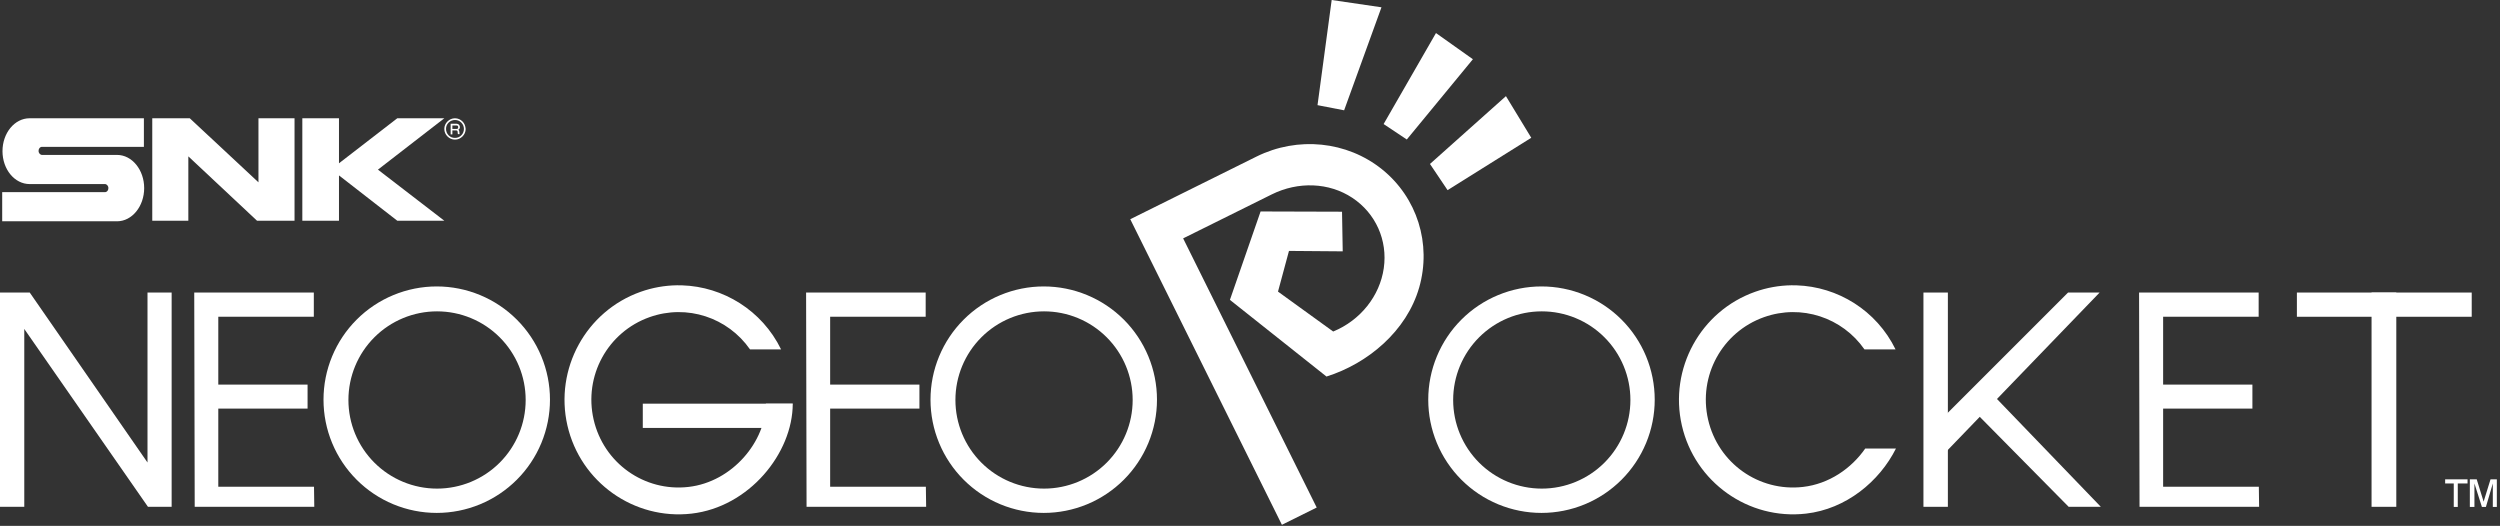 <svg width="561" height="118" viewBox="0 0 561 118" fill="none" xmlns="http://www.w3.org/2000/svg">
<rect x="0" y="0" width="561" height="118" fill="#333333" stroke="none"/>
<path d="M38.515 113.729H33.203L5.448 73.819V113.729H0V65.647H6.674L33.099 103.786V65.647H38.515V113.729Z" fill="white"/>
<path d="M70.525 113.729H43.691L43.588 65.647H70.421V71.081H48.985V86.299H69.019V91.693H48.985V109.222H70.464L70.525 113.729Z" fill="white"/>
<path d="M98.004 64.277C94.667 64.277 91.363 64.935 88.28 66.212C85.197 67.489 82.396 69.36 80.037 71.72C77.677 74.079 75.805 76.881 74.528 79.964C73.251 83.046 72.594 86.351 72.594 89.688C72.594 93.025 73.251 96.329 74.528 99.412C75.805 102.495 77.677 105.296 80.037 107.656C82.396 110.015 85.197 111.887 88.28 113.164C91.363 114.441 94.667 115.098 98.004 115.098C101.341 115.098 104.646 114.441 107.729 113.164C110.811 111.887 113.613 110.015 115.972 107.656C118.332 105.296 120.204 102.495 121.481 99.412C122.758 96.329 123.415 93.025 123.415 89.688C123.415 86.351 122.758 83.046 121.481 79.964C120.204 76.881 118.332 74.079 115.972 71.72C113.613 69.36 110.811 67.489 107.729 66.212C104.646 64.935 101.341 64.277 98.004 64.277ZM98.072 69.868C100.684 69.868 103.27 70.382 105.683 71.382C108.096 72.381 110.288 73.846 112.135 75.693C113.982 77.54 115.447 79.732 116.446 82.145C117.446 84.558 117.96 87.144 117.96 89.756C117.96 95.031 115.864 100.089 112.135 103.819C108.405 107.548 103.346 109.643 98.072 109.643C92.797 109.643 87.739 107.548 84.01 103.818C80.28 100.089 78.185 95.031 78.185 89.756C78.185 84.482 80.28 79.423 84.009 75.693C87.739 71.964 92.797 69.868 98.072 69.868V69.868Z" fill="white"/>
<path d="M234.216 64.277C230.879 64.277 227.574 64.935 224.491 66.212C221.409 67.489 218.607 69.36 216.248 71.72C213.888 74.079 212.016 76.881 210.739 79.964C209.462 83.046 208.805 86.351 208.805 89.688C208.805 93.025 209.462 96.329 210.739 99.412C212.016 102.495 213.888 105.296 216.248 107.656C218.607 110.015 221.409 111.887 224.491 113.164C227.574 114.441 230.879 115.098 234.216 115.098C237.553 115.098 240.857 114.441 243.94 113.164C247.023 111.887 249.824 110.015 252.184 107.656C254.543 105.296 256.415 102.495 257.692 99.412C258.969 96.329 259.626 93.025 259.626 89.688C259.626 86.351 258.969 83.046 257.692 79.964C256.415 76.881 254.543 74.079 252.184 71.72C249.824 69.36 247.023 67.489 243.94 66.212C240.857 64.935 237.553 64.277 234.216 64.277V64.277ZM234.283 69.868C236.895 69.868 239.481 70.382 241.894 71.382C244.307 72.381 246.499 73.846 248.346 75.693C250.193 77.54 251.658 79.732 252.657 82.145C253.657 84.558 254.171 87.144 254.171 89.756C254.171 95.031 252.076 100.089 248.346 103.819C244.616 107.548 239.558 109.643 234.283 109.643C229.009 109.643 223.95 107.548 220.221 103.818C216.491 100.089 214.396 95.031 214.396 89.756C214.396 84.482 216.491 79.423 220.221 75.693C223.95 71.964 229.009 69.868 234.283 69.868H234.283Z" fill="white"/>
<path d="M151.887 64.019C149.172 64.058 146.424 64.535 143.742 65.487C131.484 69.84 124.413 82.783 127.33 95.491C130.248 108.199 142.261 116.733 155.182 115.256C168.102 113.78 177.892 101.699 177.892 90.585H171.864C171.864 98.985 164.409 108.135 154.497 109.267C144.585 110.4 135.453 103.922 133.208 94.142C130.963 84.362 136.355 74.508 145.762 71.168C154.173 68.181 163.33 71.266 168.301 78.401H175.273C170.996 69.647 162.292 64.319 153.047 64.029C152.661 64.017 152.274 64.014 151.887 64.019V64.019Z" fill="white"/>
<path d="M177.892 90.585H144.242V96.027H173.714L177.892 90.585Z" fill="white"/>
<path d="M207.826 113.729H180.992L180.889 65.647H207.722V71.081H186.286V86.299H206.32V91.693H186.286V109.222H207.765L207.826 113.729Z" fill="white"/>
<path d="M345.909 64.277C342.572 64.277 339.268 64.935 336.185 66.212C333.102 67.489 330.301 69.36 327.941 71.72C325.581 74.079 323.71 76.881 322.433 79.964C321.156 83.046 320.498 86.351 320.498 89.688C320.498 93.025 321.156 96.329 322.433 99.412C323.71 102.495 325.581 105.296 327.941 107.656C330.301 110.015 333.102 111.887 336.185 113.164C339.268 114.441 342.572 115.098 345.909 115.098C349.246 115.098 352.55 114.441 355.633 113.164C358.716 111.887 361.517 110.015 363.877 107.656C366.236 105.296 368.108 102.495 369.385 99.412C370.662 96.329 371.319 93.025 371.319 89.688C371.319 86.351 370.662 83.046 369.385 79.964C368.108 76.881 366.236 74.079 363.877 71.72C361.517 69.36 358.716 67.489 355.633 66.212C352.55 64.935 349.246 64.277 345.909 64.277V64.277ZM345.976 69.868C348.588 69.868 351.174 70.382 353.587 71.382C356 72.381 358.193 73.846 360.039 75.693C361.886 77.54 363.351 79.732 364.351 82.145C365.35 84.558 365.864 87.144 365.864 89.756C365.864 95.031 363.769 100.089 360.039 103.819C356.309 107.548 351.251 109.643 345.976 109.643C340.702 109.643 335.644 107.548 331.914 103.818C328.185 100.089 326.089 95.031 326.089 89.756C326.089 84.482 328.184 79.423 331.914 75.693C335.643 71.964 340.702 69.868 345.976 69.868H345.976Z" fill="white"/>
<path d="M401.97 64.018V64.019C399.256 64.059 396.508 64.535 393.826 65.487C381.568 69.84 374.497 82.783 377.414 95.492C380.332 108.2 392.345 116.733 405.266 115.256C414.262 114.228 421.736 108.058 425.449 100.653H418.557C415.448 105.12 410.445 108.597 404.581 109.268C394.669 110.4 385.537 103.922 383.292 94.142C381.047 84.362 386.439 74.509 395.846 71.168C404.257 68.181 413.414 71.266 418.385 78.401H425.357C421.08 69.647 412.376 64.319 403.131 64.029C402.745 64.017 402.358 64.014 401.97 64.019V64.018Z" fill="white"/>
<path d="M506.945 113.729H480.112L480.008 65.647H506.842V71.081H485.406V86.299H505.44V91.693H485.406V109.222H506.884L506.945 113.729Z" fill="white"/>
<path d="M431.621 65.647H437.102V113.729H431.621V65.647Z" fill="white"/>
<path d="M464.208 113.729H471.427L446.5 87.849L442.005 91.254L464.208 113.729Z" fill="white"/>
<path d="M464.072 65.647H471.155L434.241 103.922L435.74 93.978L464.072 65.647Z" fill="white"/>
<path d="M515.423 65.647H554.652V71.081H515.423V65.647Z" fill="white"/>
<path d="M532.177 65.647H537.729V113.729H532.177V65.647Z" fill="white"/>
<path d="M275.994 67.291L282.876 47.453L301.151 47.508L301.307 56.402L289.246 56.305L286.782 65.435L299.166 74.393C305.269 71.886 309.625 66.432 310.521 60.176C311.416 53.921 308.708 47.865 303.462 44.391C298.216 40.917 291.297 40.689 285.385 43.623L265.497 53.492L295.469 113.889L287.66 117.764L253.631 49.193L281.938 35.145C291.211 30.544 302.245 31.659 310.128 37.995C318.011 44.331 321.276 54.708 318.468 64.506C315.661 74.304 306.938 81.576 297.663 84.497L275.994 67.291Z" fill="white"/>
<path d="M298.829 0L295.65 23.597L301.622 24.753L310.001 1.637L298.829 0Z" fill="white"/>
<path d="M322.233 7.416L310.483 27.835L315.684 31.303L330.517 13.291L322.233 7.416Z" fill="white"/>
<path d="M337.933 21.575L320.885 36.792L324.834 42.668L343.615 30.917L337.933 21.575Z" fill="white"/>
<path fill-rule="evenodd" clip-rule="evenodd" d="M554.232 107.567V113.753H555.263V108.488L556.938 113.753H557.84L559.387 108.488V113.753H560.289V107.567H558.871L557.325 112.569L555.778 107.567H554.232ZM550.623 108.489V113.753H551.525V108.489H553.716V107.567H548.69V108.489H550.623Z" fill="white"/>
<path d="M0.558 33.922C0.558 38.002 3.278 41.304 6.645 41.304H23.547C23.936 41.304 24.324 41.693 24.324 42.211C24.324 42.729 24 43.118 23.547 43.118H0.493V49.658H26.267C29.634 49.658 32.354 46.291 32.354 42.211C32.354 38.131 29.634 34.764 26.267 34.764H9.43C9.041 34.764 8.653 34.376 8.653 33.858C8.653 33.339 8.977 32.951 9.43 32.951H32.289V26.54H6.646C3.279 26.54 0.559 29.842 0.559 33.922H0.558Z" fill="white"/>
<path d="M34.168 26.54V49.529H42.263V35.088L57.675 49.529H66.094V26.54H57.999V40.916L42.586 26.54H34.168Z" fill="white"/>
<path d="M76.067 36.642V26.54H67.842V49.529H76.067V39.362L89.148 49.529H99.703L84.809 38.067L99.703 26.54H89.148L76.067 36.642Z" fill="white"/>
<path fill-rule="evenodd" clip-rule="evenodd" d="M102.097 26.54C102.744 26.54 103.326 26.799 103.781 27.252H103.781C104.235 27.705 104.428 28.224 104.493 28.936C104.493 29.583 104.235 30.166 103.781 30.619C103.327 31.073 102.745 31.332 102.097 31.332C101.45 31.332 100.867 31.073 100.413 30.619C99.96 30.166 99.701 29.583 99.701 28.936C99.701 28.288 99.96 27.705 100.413 27.252C100.868 26.799 101.45 26.54 102.097 26.54ZM102.097 30.944C102.68 30.944 103.133 30.749 103.522 30.361C103.91 29.972 104.104 29.454 104.104 28.936C104.104 28.418 103.91 27.9 103.522 27.511C103.133 27.123 102.68 26.929 102.097 26.929C101.579 26.929 101.061 27.123 100.672 27.511C100.284 27.9 100.089 28.353 100.089 28.936C100.089 29.454 100.284 29.972 100.672 30.361C101.061 30.749 101.514 30.944 102.097 30.944Z" fill="white"/>
<path fill-rule="evenodd" clip-rule="evenodd" d="M103.199 28.482V28.547L103.199 28.547C103.199 28.806 103.069 29 102.875 29.065C102.893 29.101 102.915 29.136 102.939 29.173C103.001 29.271 103.069 29.378 103.069 29.518L103.134 30.101H102.745L102.681 29.518C102.681 29.389 102.551 29.259 102.357 29.259H101.515V30.166H101.126V27.77H102.486C102.875 27.77 103.199 28.094 103.199 28.482ZM102.486 28.158H101.515V28.158V28.936H102.486C102.68 28.936 102.81 28.806 102.81 28.612V28.482C102.81 28.288 102.68 28.158 102.486 28.158Z" fill="white"/>
</svg>

